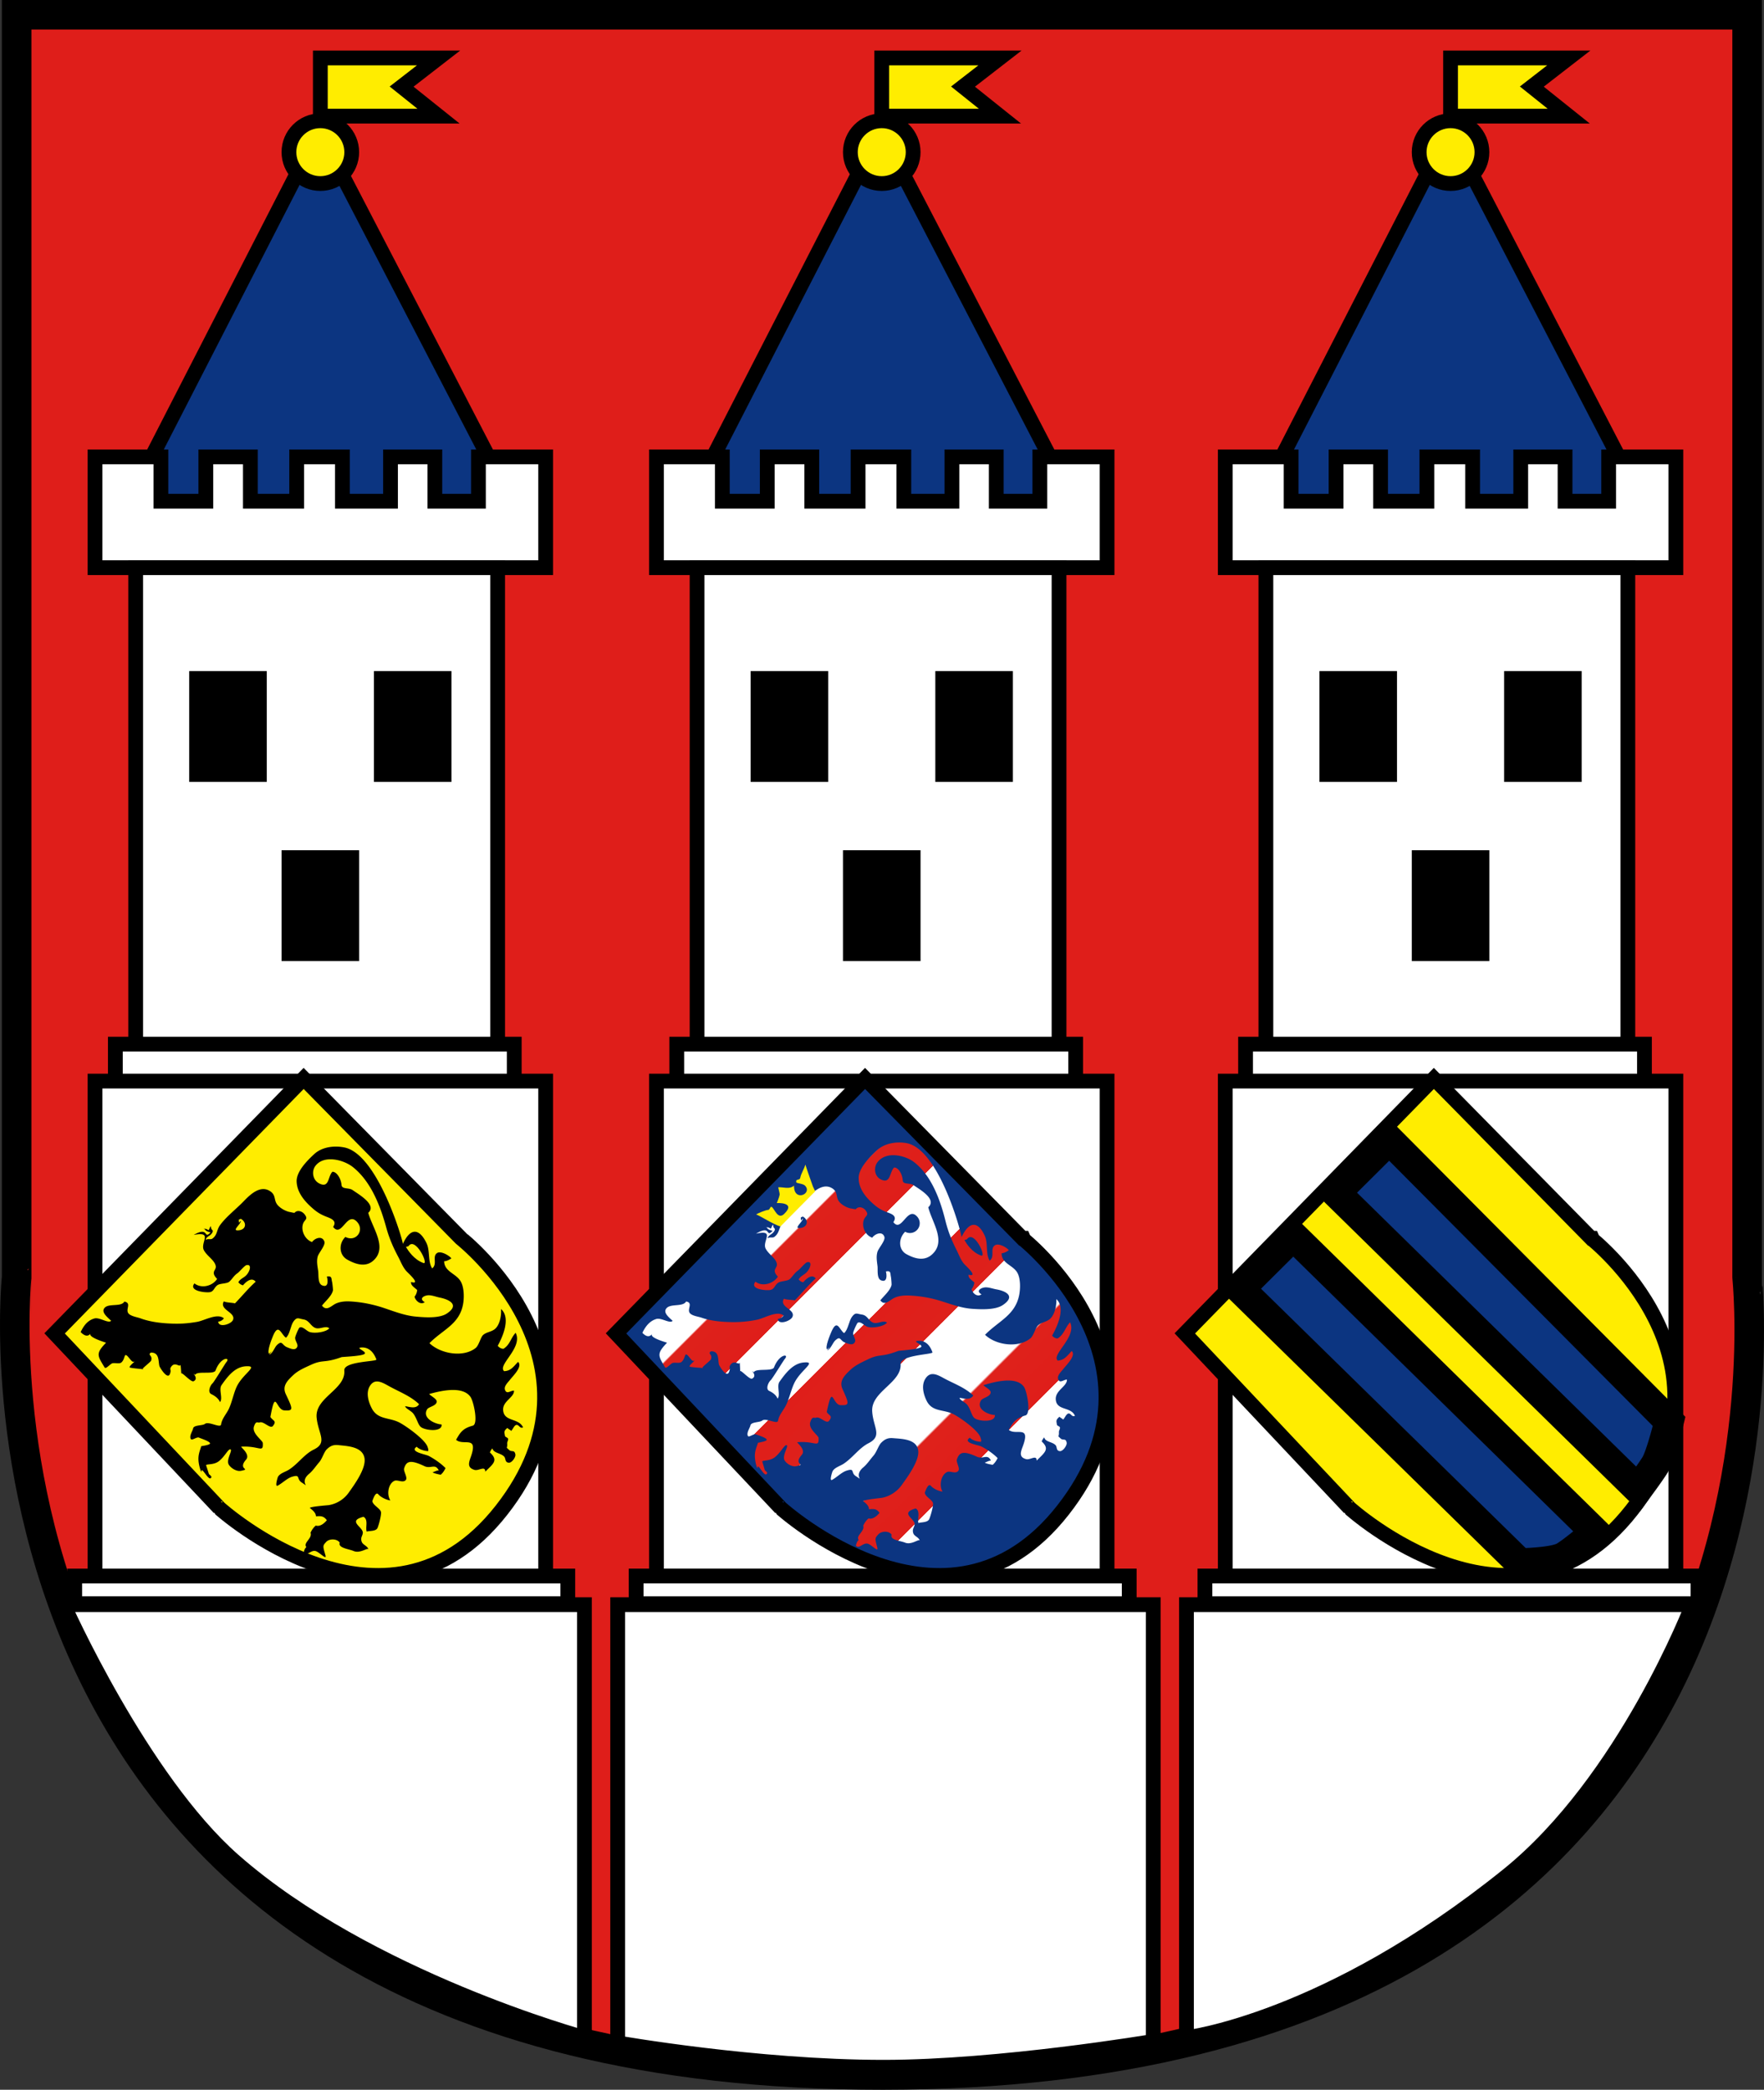 <svg xmlns="http://www.w3.org/2000/svg" width="238.797" height="282.894" xml:space="preserve"><rect width="100%" height="100%" fill="#333333" stroke="none"/><path fill="#DF1E1A" stroke="#000" stroke-width="4" d="M236.511 172.894c-.041.058 12.075 107.905-116.955 108-128.508.095-117.323-108.031-117.301-108V2h234.256v170.894z"/><path fill="#0C3581" stroke="#000" stroke-width="2" d="m13.865 74.848 29.334-57.167 29.666 57.167z"/><g stroke="#000" stroke-width="2"><path fill="#FFF" d="M12.865 61.848v15h61v-15h-9.098v6h-5.902v-6h-6v6h-6.514v-6h-6.19v6h-6.266v-6h-6.03v6h-6.081v-6z"/><circle fill="#FFED00" cx="43.365" cy="20.598" r="4.25"/></g><path fill="#FFED00" stroke="#000" stroke-width="2" d="M43.365 7.848h16l-5 3.875 5 4h-16z"/><g fill="#FFF" stroke="#000" stroke-width="2"><path d="M18.365 76.848h49v64.5h-49zM15.615 141.348h54v5h-54zM12.865 146.348h61v67.25h-61z"/><path d="M10.115 213.348h66.75v3.75h-66.75zM8.615 217.223s10.488 23.613 23 34.625c18.204 16.021 47.5 24 47.5 24v-58.625h-70.5zM83.615 217.223v59.325s18.75 3.3 36 3.3c15.75 0 36.5-3.5 36.5-3.5v-59.125h-72.5zM160.615 217.223v58.625s19-2.25 43.5-22c15.876-12.798 25-36.625 25-36.625h-68.5z"/></g><path d="M25.615 90.848h10.5v15h-10.5zM50.615 90.848h10.5v15h-10.5zM38.115 115.098h10.5v15h-10.5z"/><path fill="#0C3581" stroke="#000" stroke-width="2" d="m89.865 74.848 29.334-57.167 29.666 57.167z"/><path fill="#FFF" stroke="#000" stroke-width="2" d="M88.865 61.848v15h61v-15h-9.098v6h-5.902v-6h-6v6h-6.513v-6h-6.192v6h-6.265v-6h-6.03v6h-6.081v-6z"/><circle fill="#FFED00" stroke="#000" stroke-width="2" cx="119.365" cy="20.598" r="4.25"/><path fill="#FFED00" stroke="#000" stroke-width="2" d="M119.365 7.848h16l-5 3.875 5 4h-16z"/><path fill="#FFF" stroke="#000" stroke-width="2" d="M94.365 76.848h49v64.5h-49zM91.615 141.348h54v5h-54zM88.865 146.348h61v67.25h-61z"/><path fill="#FFF" stroke="#000" stroke-width="2" d="M86.115 213.348h66.75v3.75h-66.75z"/><path d="M101.615 90.848h10.5v15h-10.5zM126.615 90.848h10.5v15h-10.5zM114.115 115.098h10.5v15h-10.5z"/><path fill="#0C3581" stroke="#000" stroke-width="2" d="m166.865 74.848 29.334-57.167 29.666 57.167z"/><path fill="#FFF" stroke="#000" stroke-width="2" d="M165.865 61.848v15h61v-15h-9.098v6h-5.902v-6h-6v6h-6.513v-6h-6.192v6h-6.265v-6h-6.03v6h-6.082v-6z"/><circle fill="#FFED00" stroke="#000" stroke-width="2" cx="196.365" cy="20.598" r="4.25"/><path fill="#FFED00" stroke="#000" stroke-width="2" d="M196.365 7.848h16l-5 3.875 5 4h-16z"/><path fill="#FFF" stroke="#000" stroke-width="2" d="M171.365 76.848h49v64.5h-49zM168.615 141.348h54v5h-54zM165.865 146.348h61v67.25h-61z"/><path fill="#FFF" stroke="#000" stroke-width="2" d="M163.115 213.348h66.75v3.75h-66.75z"/><path d="M178.615 90.848h10.5v15h-10.5zM203.615 90.848h10.5v15h-10.5zM191.115 115.098h10.5v15h-10.5z"/><path fill="#FFED00" stroke="#000" stroke-width="2" d="M62.397 167.629c.004.017 21.286 16.688 5.488 36.813-15.732 20.045-38.208-.301-38.201-.299L7.393 180.504l33.712-34.515 21.292 21.64z"/><path fill="#0C3581" stroke="#000" stroke-width="2" d="M138.397 167.629c.004.017 21.286 16.688 5.488 36.813-15.732 20.045-38.208-.301-38.201-.299l-22.292-23.639 33.712-34.515 21.293 21.64z"/><path fill="#FFED00" stroke="#000" stroke-width="2" d="M215.397 167.629c.004.017 21.286 16.688 5.488 36.813-15.732 20.045-38.208-.301-38.201-.299l-22.292-23.639 33.712-34.515 21.293 21.64z"/><path d="M27.931 167.809c.264-.158.58.047.836-.145.67-.498.549-1.148.999-1.781.805-1.138 2.203-2.208 3.212-3.253.852-.881 2.257-2.288 3.626-1.352.736.505.47 1.105.87 1.707.351.526 1.196.993 1.766 1.089.195.034.433.102.624.113.381-.448 1.041-.237 1.382.215.528.703-.046.66-.239 1.312-.275.915.282 2.083 1.232 2.424.367-.513 1.361-.924 1.672-.071.183.501-.767 1.533-.901 2.026-.177.652-.037 1.28.063 1.973.072.496-.077 1.687.54 1.936.889.363.772-.7.637-1.194.733-.134.589.318.707.735.03.102.138 1.012.115 1.134-.145.74-1.029 1.476-1.485 2.061.611.827 1.276.018 1.853-.259.596-.281 1.307-.34 1.969-.302 1.592.089 3.129.401 4.633.91 1.356.46 2.79 1.005 4.2 1.138 1.167.11 3.193.272 4.224-.396 1.784-1.157.42-1.91-.956-2.179-.459-.093-1.09-.345-1.576-.306-.572.048-1.254.46-.434.932-.55.408-1.229-.145-1.383-.736a1.73 1.73 0 0 0 .355-.907c-.343-.339-.882-.603-.825-1.087 1.413.423-.358-1.177-.592-1.424-.539-.578-.8-1.335-1.142-1.975-.702-1.317-1.235-2.558-1.63-3.995-.78-2.842-2.038-6.206-4.523-8.173-1.254-.989-3.923-1.685-5.075-.132-.517.695-.383 1.891.535 2.358 1.382.703 1.15-.97 1.78-1.58.59-.017 1.166.939 1.236 1.794.05.605 1.003.331 1.492.68.803.569 3.343 2.007 2.125 3.081.566 2.093 2.677 4.75.651 6.5-1.04.896-2.357.473-3.49-.163-1.139-.637-1.18-2.181-.259-3.07 1.461.759 2.661-.937 1.538-2.087-1.356-1.388-2.033 2.246-3.195.729.544-.813-.234-1.117-.819-1.344-.789-.307-1.266-.569-1.938-1.152-1.101-.956-2.119-2.14-2.183-3.623-.06-1.353 1.382-2.819 2.393-3.75 1.064-.979 2.732-1.167 4.089-.884 4.484.935 7.859 12.435 7.9 13.055 1.079-2.362 2.299-1.991 3.201-.1.501 1.054.156 2.481.761 3.411.749-.563-.02-1.593.651-2.067.491-.35 1.648.31 1.95.712-.224.159-.658.392-.979.391.027 1.428 1.627 1.646 2.248 2.738.464.815.474 2.175.318 3.05-.491 2.762-2.737 3.449-4.555 5.302 1.539 1.466 4.597 1.961 6.246.66.454-.357.672-1.448 1.01-1.759.439-.399 1.076-.418 1.561-.782.701-.527.954-1.881.867-2.745 1.457 1.265.053 4.083-.441 4.977.2.256.464.394.765.413.892-.521 1.021-1.521 1.663-2.165 1.025 2.031-2.515 4.36-1.56 5.19.916-.035 1.28-.629 1.885-1.259.658.625-.672 1.876-1.095 2.429-.247.319-.838.859-.682 1.332.231.695.728.124 1.223.129.077.918-1.581 1.422-1.464 2.678.147 1.577 2.104.994 2.698 2.304-.451.205-.553-.412-.928-.334-.275.062-.462.597-.685.81-.112-.152-.396-.251-.511-.406-.535.435-.407.582-.327 1.089.023.143.386.22.424.383.043.178-.141.433-.126.619.065.786-.277.398.282.906.325.298.705-.084.83.594.067.363-.48 1.158-.901 1.116-.547-.051-.378-.56-.612-.818-.45-.499-1.459-.476-1.591-1.114-.149.123-.272.36-.346.544 1.172 1.077.468 1.519-.63 2.603.006-.855-.893-.076-1.447-.239-1.071-.314-.758-1.032-.491-1.807 1.009-2.919-1.016-1.402-2.01-2.265.566-1.013.911-1.555 2.262-1.918.774-.208.12-3.29-.322-3.906-.975-1.353-3.428-.989-5.592-.374.308.317 1.047.651 1.027 1.032-.032.577-1.075.686-1.287 1.024-.732 1.165.993 1.999 1.951 2.064.112 1.055-2.153.818-2.772.37-.419-.301-.55-1.142-1.032-1.808-.323-.443-1.095-.717-1.122-1.039.626.099 1.476.411 1.874-.272-1.183-1.134-2.743-1.694-4.145-2.482-.978-.553-1.903-1.019-2.537.063-.515.879-.196 2.063.279 2.979.816 1.575 2.363 1.204 3.746 1.927.914.478 3.493 2.306 3.81 3.306.07.225.129.309.086.558-.498.007-1.215-.229-1.561-.588-1.032.693 1.174 1.006 1.636 1.246.767.402 1.675 1.034 2.268 1.645-.156.325-.362.667-.656.899-.346-.07-.789-.153-1.101-.321.278-.095.543-.26.843-.264-.494-.997-1.069-.166-1.938-.578-1.938-.92-2.454-.673-2.754.313-.112.368.505 1.225.237 1.553-.374.463-1.135-.081-1.563.128-.825.401-1.056 1.837-.535 2.646-.522-.063-1.267-.409-1.637-.833-.407-.466-.798.975-.805.91.067.624 1.19 1.024 1.183 1.601-.006.506-.309 1.646-.47 2.031-.208.493-1.068.382-1.477.51-.2-.611.27-1.603-.432-2.004-2.235.58-.065 1.368-.09 2.16-.016.433-.368.648-.143 1.236.161.425.805.555.906 1.033-.071-.337-1.101.593-2.012.204-.649-.278-2.143-.408-1.875-1.135-.4-.577-1.435-.531-1.829-.103-.482.526-.482.526-.108 1.805.225.767-.827-.443-1.357-.566-.643-.15-1.142.751-1.597.237.078-.307.113-.53.37-.771-.472-.578.845-1.178.566-1.942.159-.353.405-.718.715-.971.552.187 1.156-.298 1.489-.723-.393-.538-.748-.591-1.461-.523-.028-.492-.444-.819-.816-1.117-.234-.184 2.439-.385 2.57-.406a4.142 4.142 0 0 0 2.663-1.672c.751-1.065 2.411-3.3 2.14-4.717-.293-1.537-2.309-1.595-3.476-1.726-.695-.074-1.105.068-1.614.555-.396.381-.614 1.271-1.043 1.765-.446.508-.839 1.132-1.358 1.562-1.449 1.195.366 2.068-1.011 1.17-.745-.486-.095-1.131-1.304-.771-.651.194-1.334.888-1.935 1.199-.438.227.008-1.142.022-1.166.269-.517 1.037-.693 1.505-.998 1.259-.813 2.062-2.087 3.356-2.718 1.927-.938.596-2.119.386-4.319-.26-2.747 3.958-3.8 3.745-6.387-.105-1.255 4.452-1.188 4.342-1.486-.479-1.304-1.331-1.729-2.174-1.61-.566.077 1.001.586.543.874-.476.299-2.967.374-3.088.418-2.412.867-2.463.267-4.171 1.054-.839.388-1.667.735-2.334 1.349-.952.877-1.532 1.569-1.026 2.634.983 2.066 1.019 2.245-.215 2.17-1.165-.071-1.159-3.104-1.882.895.355.542.895.504.35 1.206-.369.476-1.251-.68-1.809-.469-.257.094-.479-.301-.765.546-.32.942 1.177 1.875 1.196 2.249.072 1.398-.438.345-2.916.487-.163.01 1.279 1.028.651 1.749-1.218 1.402.772 1.229-.702 1.523-.478.096-1.197-.225-1.605-.784-.474-.645.507-1.964.209-2.114-.298-.147-.731.905-1.572 1.579-.726.583-1.819.344-1.735.591.609 1.806.169.815.722 1.526-.246.979-1.396-1.631-1.363-.671.007.204-.386-.839-.404-1.684-.021-.846.335-1.49.369-1.77-.015-.024 1.222-.16 1.204-.392-.022-.285-1.312-.683-1.483-.774-.305-.162-.978.455-1.126.179-.232-.436.255-1.079.313-1.417.084-.505 1.272-.362 1.602-.624.508-.404 2.108.624 2.19.074.125-.837.717-1.385 1.074-2.166.417-.916.625-2.056 1.028-2.927.838-1.791 3.094-2.89 1.251-2.782-1.448.083-2.409 1.284-3.293 2.55-.406.579.211 1.797-.203 2.301-.203-.458-.614-.807-1.179-1.08-.565-.273-.118-1.221.145-1.443.234-.198 1.713-2.683 1.891-2.888.612-.704-.78-.733-1.461 1.123-.221.597-2.528.021-2.758.6-.714-.544.623.44-.216.862-.362.182-1.73-1.45-1.682-1.005.04.365-.065-1.396-.106-1.206-.079.368-.72-.468-1.226.221-.321.435.057.362-.194 1.008-.329.841-1.38-.908-1.423-1.08-.167-.686.014-1.834-1.142-1.817-.508.316.237.406.037.995.194.114-1.361 1.181-1.168 1.294.561-.031-1.084-.116-1.691-.253-.375-.088.935-1.001.477-.795-.281.127-.808-.96-1.091-.903-.17.032-.163.654-.574 1.001-.307.259-1.034-.045-1.34.17-.435.304-.786.74-.933.494-.967-1.602-1.226-1.869.205-3.338-.119-.052-2.488-.754-2.092-1.24-.423.52-.917.233-1.346-.199.394-.839.926-1.586 1.871-1.847.695-.189 1.886.732 2.258.313-.583-.54-1.432-1.213-.85-1.788.589-.584 2.229-.063 2.636-.811.974.193.202.971.496 1.514.25.464 1.239.593 1.669.752 1.205.449 2.567.634 3.881.702 1.421.075 2.449.01 3.803-.221.999-.17 2.715-1.225 3.625-.482a1.02 1.02 0 0 1-.77.446c.043.893 1.788.352 2.009-.244.381-1.03-1.927-1.353-1.243-2.497.282.177 1.208.173 1.497.278.95-.97 1.818-2.051 2.808-2.932-.541-.687-1.333.021-1.713.484a1.084 1.084 0 0 1-.629-.416c.289-.534.793-.575 1.19-1.088.457-.593.578-1.391-.105-1.224-.257.062-.965.927-1.207 1.088-.506.34-.736.838-1.131 1.167-.304.25-1.181.21-1.534.424-.498.303-.508.886-1.081.975-.601.095-2.917-.163-2.077-1.184.946.737 2.439.367 3.067-.607-.985-1.031-.023-1.133-.198-1.808-.2-.768-1.138-1.262-1.582-2.058-.579-1.033 1.336-2.619-1.396-2.091 2.144-1.223 1.295.675 2.282-.333-.462-.159-.555-.113-.893-.56-.103.118.283-.017.543.213.163.143.182-.27.383-.501.035.104.04.279.099.385.068.119.187.168.177.291-.017.204-.242.443-.393.557-.185.14-.589.341-.545.625"/><path fill="none" d="M30.452 169.961c.309-.556.738-.293 1.161-.571.385-.254.784-.887.951-1.272-.917-1.16-3.131 1.633-2.038 1.911"/><path fill="#FFED00" d="M32.617 165.24c.031.496-1.434 1.465-.234 1.304.987-.133 1.023-1.113.213-1.551-.087.029-.186.083-.27.119-.008.151.013.293.042.414M36.442 183.416c.575-.317.695-1.04 1.126-1.412.685-.595.606.123 1.313.384.356.132 1.113.534 1.364-.078.15-.363-.355-.829-.286-1.275.027-.173.467-1.282.61-1.335.478-.172.908.506 1.417.641.68.178 2.127.014 2.598-.526-.511-.43-1.256.188-1.879-.043-.692-.257-.804-1.022-1.612-1.158-.72-.119-.867-.376-1.346.251-.418.545-.5 1.813-1.044 2.222-.66-.458-.992-2.051-1.747-.237-.201.485-.845 2.118-.528 2.412.141-.138.337-.308.438-.483M54.955 168.792c.277.489 1.088 1.734 2.364 2.185.784.279-1.104-3.652-2.03-2.273"/><linearGradient id="a" gradientUnits="userSpaceOnUse" x1="138.243" y1="201.922" x2="101.654" y2="165.333"><stop offset=".137" style="stop-color:#fff"/><stop offset=".137" style="stop-color:#fffdfd"/><stop offset=".137" style="stop-color:#fef6f6"/><stop offset=".137" style="stop-color:#fcebea"/><stop offset=".137" style="stop-color:#fadada"/><stop offset=".137" style="stop-color:#f7c5c4"/><stop offset=".137" style="stop-color:#f3aaa8"/><stop offset=".137" style="stop-color:#ee8a88"/><stop offset=".137" style="stop-color:#e96562"/><stop offset=".137" style="stop-color:#e33d39"/><stop offset=".137" style="stop-color:#df1e1a"/><stop offset=".261" style="stop-color:#df211b"/><stop offset=".273" style="stop-color:#de211b"/><stop offset=".278" style="stop-color:#fff"/><stop offset=".304" style="stop-color:#fff"/><stop offset=".459" style="stop-color:#fff"/><stop offset=".459" style="stop-color:#fffbf9"/><stop offset=".459" style="stop-color:#fad9c8"/><stop offset=".459" style="stop-color:#f5b89c"/><stop offset=".459" style="stop-color:#ef9875"/><stop offset=".459" style="stop-color:#ea7c56"/><stop offset=".459" style="stop-color:#e6633f"/><stop offset=".459" style="stop-color:#e34e30"/><stop offset=".459" style="stop-color:#e13d26"/><stop offset=".459" style="stop-color:#df2e20"/><stop offset=".459" style="stop-color:#de241c"/><stop offset=".459" style="stop-color:#de211b"/><stop offset=".6" style="stop-color:#df1e1a"/><stop offset=".6" style="stop-color:#e02e1e"/><stop offset=".6" style="stop-color:#e65e3a"/><stop offset=".6" style="stop-color:#ec845e"/><stop offset=".6" style="stop-color:#f2a583"/><stop offset=".6" style="stop-color:#f6bfa4"/><stop offset=".6" style="stop-color:#fad4c1"/><stop offset=".6" style="stop-color:#fce4d8"/><stop offset=".6" style="stop-color:#fef1ea"/><stop offset=".6" style="stop-color:#fff9f6"/><stop offset=".6" style="stop-color:#fffefd"/><stop offset=".6" style="stop-color:#fff"/><stop offset=".692" style="stop-color:#fff"/><stop offset=".707" style="stop-color:#fff"/><stop offset=".766" style="stop-color:#fff"/><stop offset=".766" style="stop-color:#df1e1a"/><stop offset=".89" style="stop-color:#de211b"/><stop offset=".898" style="stop-color:#de211b"/><stop offset=".902" style="stop-color:#fff"/><stop offset="1" style="stop-color:#fff"/></linearGradient><path fill="url(#a)" d="M104.015 167.593c.264-.163.569.031.826-.164.672-.512.569-1.152 1.028-1.791.821-1.148 2.223-2.244 3.243-3.305.861-.895 2.279-2.326 3.6-1.434.71.481.434 1.083.812 1.668.331.513 1.151.953 1.708 1.033.191.027.423.089.611.095.386-.454 1.029-.261 1.353.179.501.682-.062.655-.27 1.305-.294.913.223 2.057 1.148 2.369.374-.517 1.364-.95 1.647-.114.167.492-.795 1.539-.939 2.031-.191.651-.07 1.27.01 1.951.058.491-.12 1.674.48 1.904.864.337.777-.714.659-1.199.724-.151.57.299.675.709.027.101.109.999.084 1.121-.161.737-1.05 1.489-1.514 2.08.58.803 1.253-.018 1.829-.305.593-.295 1.294-.37 1.944-.351a16.58 16.58 0 0 1 4.532.781c1.322.42 2.717.924 4.1 1.019 1.145.079 3.134.188 4.163-.501 1.784-1.193.463-1.902-.883-2.134-.448-.079-1.062-.313-1.541-.261-.564.063-1.246.488-.451.935-.552.418-1.205-.112-1.341-.695.212-.263.331-.585.373-.907-.33-.327-.853-.573-.783-1.056 1.379.383-.322-1.156-.546-1.396-.515-.558-.752-1.301-1.071-1.926-.655-1.287-1.147-2.502-1.499-3.915-.693-2.795-1.842-6.095-4.235-7.979-1.208-.948-3.813-1.567-4.987 0-.526.702-.426 1.884.465 2.322 1.341.661 1.157-.99 1.791-1.611.581-.031 1.122.901 1.17 1.745.032.599.978.303 1.448.635.776.543 3.234 1.901 2.009 2.997.503 2.058 2.51 4.637.473 6.422-1.047.915-2.331.529-3.428-.071-1.104-.601-1.104-2.129-.175-3.034a1.323 1.323 0 0 0 1.566-2.107c-1.298-1.339-2.057 2.277-3.161.805.556-.818-.201-1.101-.771-1.31-.768-.284-1.229-.531-1.875-1.092-1.059-.918-2.027-2.064-2.052-3.532-.024-1.338 1.432-2.828 2.45-3.776 1.072-.997 2.717-1.228 4.043-.981 4.386.81 7.406 12.114 7.43 12.728 1.122-2.368 2.313-2.033 3.15-.182.467 1.03.09 2.453.66 3.358.75-.577.021-1.577.694-2.063.491-.36 1.612.263 1.899.653-.224.163-.657.405-.974.412-.011 1.415 1.559 1.589 2.139 2.654.436.795.41 2.143.235 3.014-.557 2.748-2.78 3.487-4.617 5.369 1.476 1.413 4.47 1.823 6.124.494.455-.367.698-1.454 1.039-1.77.442-.408 1.067-.442 1.555-.815.702-.541.988-1.888.925-2.741 1.398 1.215-.054 4.042-.563 4.941a.947.947 0 0 0 .741.387c.89-.538 1.043-1.53 1.69-2.186.955 1.985-2.587 4.384-1.669 5.182.902-.059 1.276-.657 1.888-1.296.63.603-.71 1.876-1.14 2.434-.252.323-.847.873-.706 1.338.21.683.713.104 1.199.096.053.907-1.592 1.449-1.508 2.69.104 1.559 2.044.931 2.594 2.213-.45.214-.535-.394-.905-.308-.272.067-.471.603-.694.819-.106-.147-.382-.238-.49-.389-.538.444-.416.587-.351 1.086.02.142.373.209.407.369.039.176-.149.433-.14.616.043.777-.284.402.253.891.312.286.695-.102.802.567.057.357-.503 1.159-.914 1.129-.538-.037-.358-.545-.581-.795-.429-.482-1.423-.434-1.536-1.063-.15.127-.277.365-.354.549 1.125 1.038.422 1.492-.687 2.595.027-.849-.877-.053-1.416-.2-1.046-.284-.719-1.002-.438-1.776 1.068-2.919-.962-1.362-1.916-2.192.581-1.018.936-1.563 2.272-1.957.767-.227.202-3.264-.216-3.862-.923-1.313-3.345-.891-5.488-.225.296.306 1.013.616.983.995-.047.573-1.074.707-1.292 1.047-.751 1.175.924 1.956 1.865 1.996.083 1.041-2.139.866-2.736.438-.404-.287-.512-1.116-.967-1.764-.307-.431-1.06-.683-1.076-1 .612.081 1.44.368 1.85-.319-1.135-1.092-2.655-1.607-4.013-2.352-.947-.522-1.845-.959-2.497.129-.527.884-.244 2.048.199 2.944.761 1.539 2.292 1.131 3.632 1.812.888.45 3.376 2.192 3.661 3.176.063.221.12.302.07.551-.488.02-1.188-.196-1.52-.542-1.032.712 1.129.965 1.577 1.192.743.377 1.619.98 2.188 1.569-.163.326-.375.669-.669.908-.339-.061-.772-.131-1.074-.29.275-.101.54-.271.835-.282-.459-.977-1.046-.138-1.89-.523-1.883-.861-2.396-.604-2.716.381-.12.368.464 1.2.191 1.532-.379.469-1.112-.051-1.54.167-.82.419-1.086 1.847-.594 2.635-.513-.05-1.235-.373-1.588-.783-.389-.449-.81.986-.815.922.05.617 1.144.985 1.122 1.556-.02.502-.346 1.638-.515 2.024-.217.494-1.062.405-1.466.544-.181-.601.308-1.596-.373-1.976-2.214.634-.1 1.358-.145 2.145-.026.429-.378.651-.173 1.227.148.417.776.529.864 1-.062-.331-1.099.616-1.983.255-.631-.259-2.097-.349-1.813-1.075-.379-.562-1.397-.489-1.797-.054-.487.533-.487.533-.153 1.79.202.753-.801-.418-1.319-.526-.627-.132-1.142.773-1.576.275.084-.305.125-.526.384-.771-.449-.56.861-1.188.607-1.938.166-.354.417-.723.728-.981.538.172 1.145-.324 1.482-.754-.372-.522-.72-.565-1.423-.48-.014-.487-.416-.799-.773-1.086-.226-.176 2.408-.444 2.538-.469 1.048-.199 2.045-.854 2.661-1.725.767-1.076 2.457-3.332 2.227-4.729-.248-1.515-2.228-1.52-3.373-1.618-.681-.057-1.089.096-1.601.591-.4.388-.637 1.275-1.072 1.774-.451.515-.854 1.144-1.375 1.582-1.456 1.223.306 2.039-1.024 1.186-.72-.463-.064-1.118-1.263-.73-.645.209-1.335.914-1.934 1.238-.436.235.037-1.132.052-1.156.278-.519 1.038-.714 1.506-1.026 1.259-.839 2.081-2.121 3.37-2.779 1.919-.979.641-2.115.492-4.289-.184-2.714 3.989-3.867 3.847-6.425-.07-1.239 4.408-1.292 4.309-1.585-.438-1.278-1.263-1.677-2.096-1.538-.56.092.969.555.512.852-.475.309-2.927.448-3.047.494-2.396.922-2.43.327-4.129 1.152-.835.405-1.659.771-2.331 1.396-.958.894-1.546 1.594-1.077 2.636.913 2.022.943 2.197-.268 2.154-1.144-.039-1.059-3.043-1.874.937.335.528.866.476.313 1.185-.375.481-1.213-.64-1.767-.417-.255.1-.462-.286-.766.561-.339.942 1.109 1.827 1.118 2.197.034 1.384-.44.353-2.88.559-.161.014 1.23.984.595 1.715-1.234 1.421.728 1.197-.729 1.527-.473.107-1.171-.19-1.559-.734-.449-.627.549-1.959.26-2.101-.289-.139-.742.916-1.586 1.605-.729.596-1.798.388-1.722.631.552 1.771.146.802.67 1.492-.267.977-1.331-1.579-1.324-.629.002.202-.357-.822-.353-1.658.001-.836.368-1.483.409-1.762-.014-.023 1.206-.19 1.194-.419-.015-.282-1.273-.642-1.439-.729-.295-.153-.974.476-1.112.206-.216-.426.279-1.076.344-1.411.097-.503 1.261-.394 1.591-.661.511-.413 2.057.565 2.151.018.146-.831.742-1.39 1.113-2.173.434-.919.667-2.054 1.087-2.926.871-1.797 3.118-2.943 1.302-2.789-1.425.119-2.402 1.334-3.304 2.61-.414.586.16 1.775-.259 2.286-.188-.449-.583-.784-1.131-1.04-.549-.257-.084-1.207.18-1.434.235-.203 1.753-2.701 1.934-2.909.621-.714-.748-.707-1.466 1.15-.232.596-2.486.086-2.728.665-.688-.521.601.419-.235.859-.361.189-1.664-1.393-1.628-.952.03.361-.028-1.38-.073-1.191-.087.365-.695-.445-1.211.25-.327.439.047.357-.216 1.004-.345.842-1.334-.865-1.372-1.034-.146-.674.061-1.816-1.075-1.771-.507.326.223.396.011.985.187.108-1.37 1.205-1.183 1.313.553-.046-1.063-.088-1.656-.207-.366-.077.945-1.016.489-.8-.28.133-.77-.93-1.049-.866-.168.035-.178.652-.591 1.006-.308.265-1.015-.018-1.322.203-.435.313-.792.754-.93.514-.909-1.563-1.157-1.819.287-3.313-.114-.048-2.426-.683-2.024-1.174-.429.525-.908.256-1.318-.163.409-.842.952-1.595 1.888-1.876.688-.206 1.835.675 2.212.25-.56-.52-1.377-1.164-.79-1.749.595-.595 2.193-.121 2.613-.871.953.167.173.956.449 1.486.234.453 1.204.555 1.622.701 1.172.414 2.508.563 3.798.595a15.503 15.503 0 0 0 3.745-.316c.986-.194 2.702-1.284 3.577-.572-.191.27-.461.429-.769.463.02.882 1.749.302 1.981-.294.401-1.031-1.859-1.291-1.157-2.442.271.168 1.184.141 1.463.238.959-.987 1.841-2.08 2.836-2.979-.514-.665-1.312.058-1.697.525a.993.993 0 0 1-.607-.396c.298-.536.795-.59 1.198-1.108.464-.599.604-1.392-.073-1.209-.253.067-.973.942-1.214 1.109-.506.35-.745.85-1.143 1.185-.305.255-1.167.238-1.518.46-.499.313-.523.89-1.088.992-.593.109-2.864-.086-2.011-1.118.912.706 2.389.301 3.032-.681-.942-.995.006-1.122-.148-1.785-.176-.755-1.085-1.221-1.501-1.997-.542-1.01 1.381-2.629-1.318-2.036 2.14-1.268 1.257.635 2.253-.388-.451-.146-.543-.099-.864-.531-.104.12.278-.025.528.196.157.136.186-.272.39-.507.032.103.032.275.088.379.063.116.18.161.166.284-.022.202-.25.445-.401.562-.185.144-.587.353-.552.634"/><path fill="none" d="M107.452 169.961c.309-.556.738-.293 1.161-.571.385-.254.784-.887.951-1.272-.917-1.16-3.131 1.633-2.038 1.911"/><path fill="#FFED00" d="M105.637 166.039c-1.185-.421-2.591-1.37-3.281-1.644.27-.164 1.314-.606 1.634-.606.254-.021.271-.543.487-.4.375.25.819 1.763 1.667.95 1.707-1.635-.989-1.478-.989-1.478s.333-.768.392-1.151c.003-.219-.148-.711-.198-.985.695-.056 1.489.327 2.138-.221-.037 2.271 2.547 1.1 1.493-.001-.282-.294-1.139-.297-1.19-.462-.098-.548.491-.156.552-.648.115-.549.478-1.062.685-1.736.253.821 1.019 2.957 1.019 2.957l.309.657-4.502 4.548"/><path fill="#0C3581" d="M108.689 164.927c.017.491-1.447 1.488-.264 1.299.974-.158 1.035-1.131.25-1.543-.087.031-.185.086-.269.125-.012.149.006.29.031.41M111.979 182.833c.573-.329.71-1.049 1.144-1.429.69-.607.593.106 1.281.347.347.121 1.081.5 1.344-.113.157-.363-.328-.812-.248-1.256.03-.171.492-1.282.634-1.337.475-.184.879.476 1.377.597.664.158 2.091-.041 2.568-.589-.491-.411-1.24.22-1.847.007-.673-.237-.763-.992-1.555-1.106-.705-.099-.842-.35-1.33.284-.425.55-.539 1.81-1.084 2.227-.638-.436-.922-2.004-1.712-.188-.21.485-.886 2.119-.582 2.401.142-.14.339-.313.442-.49M130.562 167.866c.26.478 1.025 1.691 2.269 2.104.764.256-.991-3.59-1.938-2.2"/><path fill="#0C3581" stroke="#000" stroke-width="4" d="M215.95 207.422s-3.313 2.852-4.39 3.37c-1.546.745-5.815.793-5.815.793l-37.887-37.119 7.205-7.163 40.887 40.119zM225.95 192.422s-1.087 4.554-1.892 5.868c-.61.996-2.313 3.295-2.313 3.295l-40.887-40.119 7.205-7.163 37.887 38.119z"/></svg>